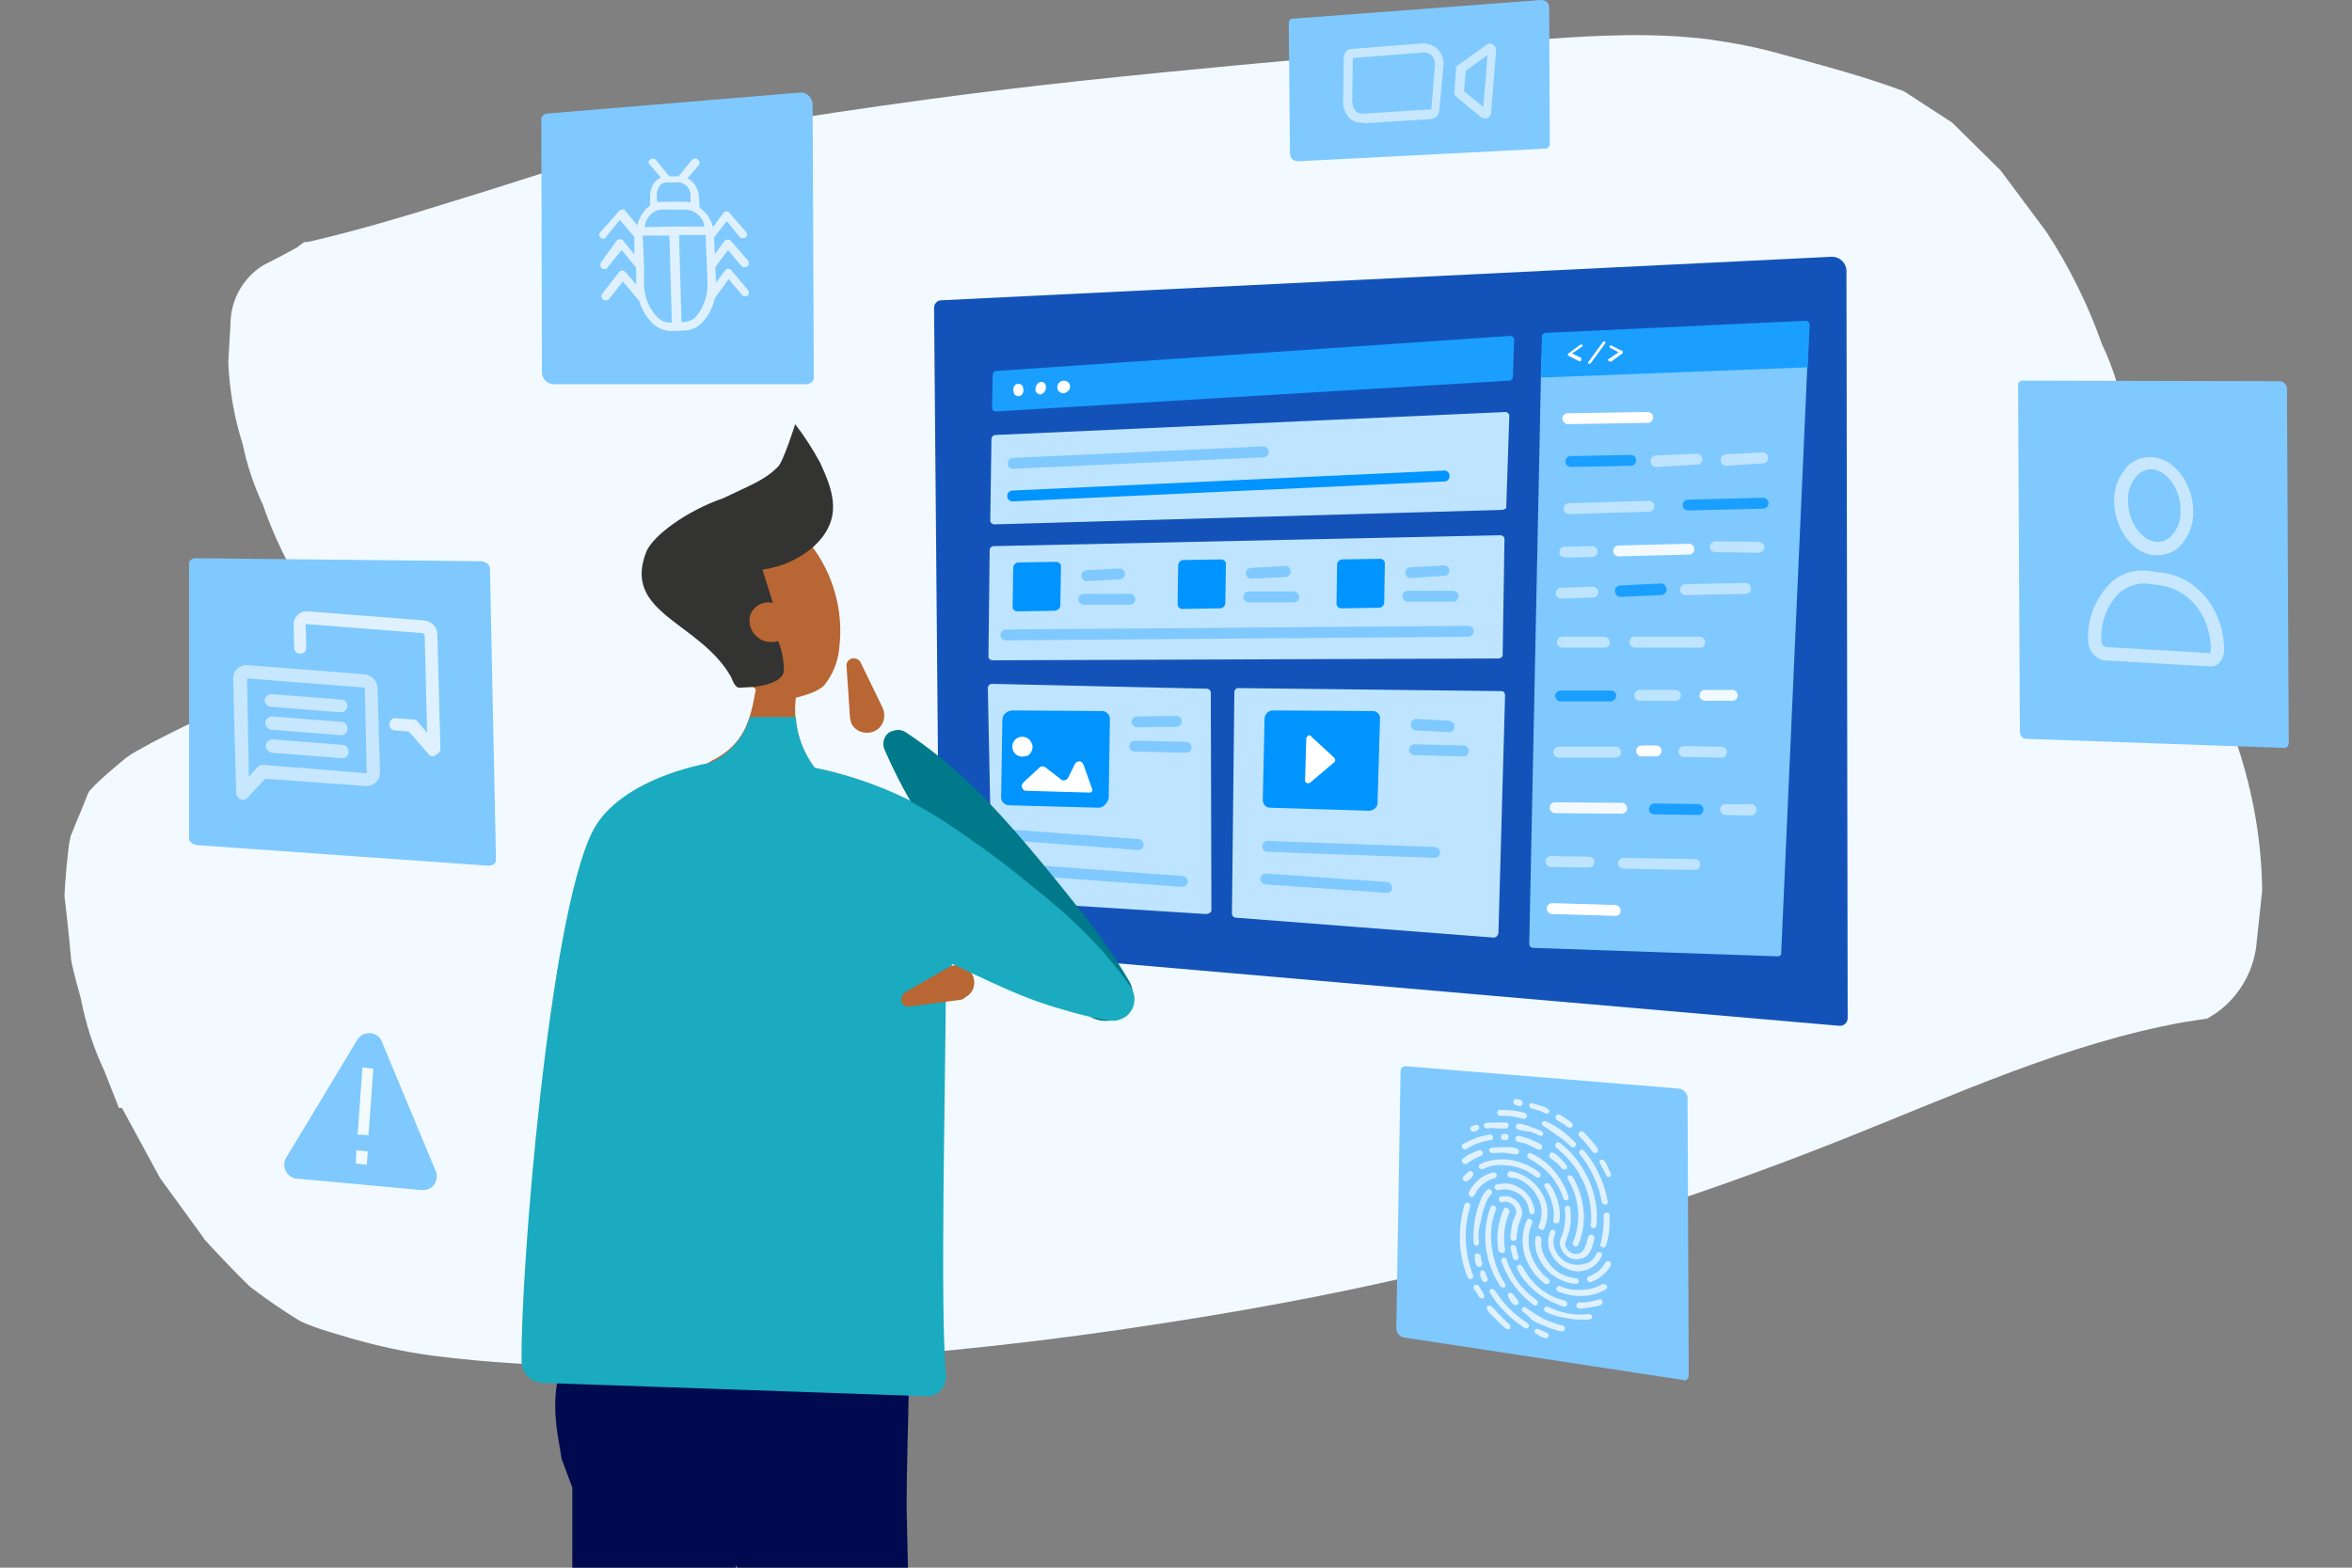 <?xml version="1.0" encoding="UTF-8" standalone="no"?><svg width="255" height="170" viewBox="0 0 255 170" fill="none" xmlns="http://www.w3.org/2000/svg">
<rect x="0" y="0" width="255" height="170" fill="#808080" stroke="none"/>
<path d="M12.896 120.146L11.324 116.15C10.145 113.661 9.293 111.04 8.769 108.289C8.572 107.568 7.983 105.538 7.721 104.162C7.524 101.869 7.262 99.511 7 97.218V96.956C7 96.235 7.393 91.649 7.59 90.994C7.59 90.929 7.655 90.798 7.655 90.667C7.983 89.946 8.245 89.16 8.572 88.439C8.9 87.719 9.227 86.802 9.555 86.015C9.686 85.753 9.882 85.557 10.079 85.36C10.734 84.64 12.437 83.198 13.223 82.543C13.354 82.412 13.486 82.347 13.617 82.216C13.813 82.085 14.075 81.888 14.272 81.757C14.927 81.364 15.713 80.971 16.368 80.578C17.875 79.792 19.447 79.006 20.954 78.285C24.098 76.778 27.243 75.272 30.453 73.83C32.811 72.782 35.235 71.734 37.659 70.751C37.397 70.424 37.135 70.096 36.938 69.769L33.204 64.397C31.239 61.383 29.667 58.108 28.488 54.701C27.505 52.605 26.784 50.443 26.326 48.216C25.409 45.333 24.884 42.385 24.753 39.306C24.819 37.734 24.95 36.096 25.015 34.524C25.212 32.166 26.522 30.004 28.553 28.759C29.732 28.17 30.977 27.515 32.156 26.859C32.418 26.663 32.68 26.466 32.942 26.27L33.532 26.204C38.642 25.025 43.686 23.518 48.73 21.946C53.906 20.374 59.081 18.671 64.256 17.033C66.877 16.312 69.497 15.723 72.183 15.264C75 14.74 77.817 14.216 80.634 13.757C87.382 12.644 94.064 11.661 100.811 10.744C111.948 9.237 123.019 8.123 134.156 7.075C145.293 6.027 156.299 5.11 167.37 4.258C173.331 3.8 179.358 3.538 185.189 4.258C188.006 4.651 190.757 5.175 193.443 5.961C197.767 7.141 202.222 8.32 206.414 9.892L211.655 13.299L216.896 18.474L221.875 25.156C224.364 28.956 226.395 33.083 227.902 37.341C229.146 39.962 229.998 42.778 230.522 45.661C231.374 48.15 231.767 50.771 231.832 53.391C232.225 55.618 232.225 57.911 231.767 60.073C232.029 60.466 232.291 60.794 232.487 61.187C235.239 64.659 237.532 68.459 239.301 72.52L242.642 81.037C244.279 86.015 245.196 91.256 245.262 96.497C245.065 98.594 244.803 100.69 244.607 102.721C244.148 105.996 242.183 108.879 239.301 110.451L236.746 110.844C224.037 113.137 211.983 118.705 199.929 123.487C187.94 128.27 175.69 132.397 163.243 135.803C149.617 139.538 135.794 142.092 121.906 144.123C109.393 145.958 96.749 147.202 84.106 147.792C77.751 148.054 71.462 148.185 65.173 148.119C59.081 148.119 52.988 147.792 46.896 147.006C43.883 146.613 40.934 145.958 37.986 145.106C36.283 144.582 34.449 144.123 32.877 143.403C32.68 143.337 32.484 143.206 32.353 143.141C30.649 142.092 29.012 140.979 27.374 139.734L27.046 139.472C26.064 138.555 23.05 135.41 22.133 134.362L22.067 134.231C20.495 132.069 18.923 129.908 17.351 127.746L13.223 120.146H12.896Z" fill="#F2FAFF"/>
<path d="M247.62 81.102L219.713 80.119C219.32 80.119 218.992 79.792 218.992 79.399L218.796 41.73C218.796 41.468 218.992 41.337 219.189 41.272H219.254L247.162 41.337C247.555 41.337 247.882 41.665 247.948 42.058L248.144 80.644C248.079 80.906 247.948 81.102 247.62 81.102Z" fill="#7FC9FF"/>
<path d="M167.501 16.116L140.707 17.491C140.248 17.491 139.921 17.164 139.855 16.705L139.724 2.489C139.724 2.227 139.921 2.031 140.117 2.031L167.108 0C167.566 0 167.959 0.328 167.959 0.786L168.025 15.723C167.959 15.985 167.763 16.116 167.501 16.116Z" fill="#7FC9FF"/>
<path d="M87.512 41.665H59.867C59.212 41.534 58.753 41.01 58.753 40.355L58.688 13.037C58.622 12.709 58.884 12.382 59.277 12.316L86.923 10.023C87.578 10.089 88.102 10.678 88.102 11.333L88.233 40.944C88.233 41.272 87.971 41.599 87.512 41.665C87.578 41.665 87.578 41.665 87.512 41.665Z" fill="#7FC9FF"/>
<path opacity="0.75" d="M81.092 31.445L79.258 29.283C79.193 29.152 79.062 29.152 78.93 29.152C78.799 29.152 78.668 29.218 78.603 29.349L77.62 30.659L77.555 28.956L78.93 27.121L80.372 28.825C80.503 29.021 80.83 29.021 81.027 28.89C81.223 28.759 81.223 28.432 81.092 28.235L79.258 26.139C79.127 25.942 78.799 25.942 78.603 26.073L78.537 26.139L77.489 27.58L77.424 25.746L78.799 23.977L80.241 25.746C80.437 25.877 80.699 25.877 80.896 25.68C81.027 25.549 81.027 25.353 80.896 25.156L79.061 23.06C78.996 22.929 78.865 22.929 78.734 22.929C78.603 22.929 78.472 22.994 78.406 23.125L77.293 24.632C77.096 23.78 76.572 22.994 75.852 22.536L75.786 21.422C75.786 20.57 75.262 19.719 74.541 19.326L75.721 17.95C75.917 17.753 75.852 17.491 75.721 17.36C75.721 17.36 75.721 17.36 75.655 17.295C75.459 17.098 75.196 17.164 75 17.36L73.559 19.129H72.576L71.069 17.295C70.873 17.164 70.611 17.164 70.414 17.36C70.283 17.491 70.283 17.688 70.414 17.819L71.659 19.26C71.462 19.326 71.331 19.457 71.135 19.588C70.676 20.046 70.48 20.701 70.48 21.357V22.274C70.349 22.405 70.152 22.536 70.021 22.667C69.562 23.191 69.235 23.78 69.104 24.436L67.794 22.863C67.728 22.732 67.597 22.667 67.466 22.732C67.335 22.732 67.204 22.798 67.139 22.863L65.173 25.091C64.977 25.222 64.911 25.484 65.042 25.68C65.173 25.877 65.435 25.942 65.632 25.811C65.697 25.746 65.763 25.68 65.763 25.615L67.204 23.846L68.776 25.68V27.58L67.532 26.073C67.466 25.942 67.335 25.942 67.204 25.942C67.073 25.942 66.942 26.008 66.877 26.073L65.173 28.432C65.042 28.628 65.042 28.89 65.239 29.087C65.435 29.218 65.697 29.218 65.894 29.021C65.894 29.021 65.894 29.021 65.894 28.956L67.401 27.121L68.973 29.021V30.855L67.794 29.48C67.597 29.283 67.335 29.283 67.139 29.48L65.304 31.838C65.173 32.035 65.173 32.297 65.37 32.493C65.566 32.624 65.828 32.624 66.025 32.428L67.532 30.528L69.3 32.624C69.562 33.541 70.087 34.393 70.742 35.048C71.266 35.572 71.921 35.834 72.641 35.9H72.707L74.345 35.834C75.065 35.769 75.786 35.441 76.245 34.852C76.9 34.131 77.293 33.279 77.489 32.362L78.996 30.266L80.437 31.969C80.568 32.166 80.896 32.166 81.092 32.035C81.223 31.838 81.223 31.576 81.092 31.445ZM71.2 21.16C71.2 20.767 71.331 20.374 71.593 20.046C71.79 19.85 71.986 19.784 72.249 19.784H73.69C74.41 19.915 74.869 20.505 74.869 21.225V21.946C74.738 21.946 74.607 21.881 74.476 21.881H71.724C71.593 21.881 71.397 21.881 71.266 21.946L71.2 21.16ZM70.545 23.256C70.873 22.929 71.266 22.732 71.724 22.732H74.476C75.459 22.863 76.245 23.584 76.376 24.567H73.166L69.89 24.632C69.956 24.108 70.152 23.649 70.545 23.256ZM72.641 34.983C72.117 34.983 71.659 34.786 71.266 34.393C70.349 33.476 69.89 32.231 69.825 30.921V29.087C69.89 28.956 69.89 28.89 69.825 28.759L69.694 25.746C69.694 25.68 69.694 25.615 69.694 25.549H72.576L72.838 34.983H72.641ZM75.524 34.262C75.196 34.655 74.738 34.852 74.279 34.917H73.886L73.624 25.484H76.507V25.615L76.638 28.759V28.89L76.703 30.724C76.769 31.969 76.31 33.279 75.524 34.262Z" fill="white"/>
<path d="M182.372 149.626L152.237 145.04C151.778 144.975 151.451 144.582 151.385 144.123L151.844 116.15C151.844 115.823 152.106 115.626 152.368 115.626H152.499L182.044 118.05C182.503 118.115 182.896 118.509 182.961 118.967L183.092 149.168C183.092 149.495 182.83 149.692 182.568 149.692C182.503 149.626 182.437 149.626 182.372 149.626Z" fill="#7FC9FF"/>
<path opacity="0.75" d="M162.915 130.366C162.719 130.432 162.588 130.3 162.522 130.169C162.457 130.038 162.522 129.842 162.653 129.776C162.85 129.711 163.112 129.711 163.308 129.711C163.505 129.711 163.767 129.776 163.963 129.907C164.356 130.104 164.684 130.432 164.88 130.89C165.077 131.283 165.077 131.742 164.88 132.135C164.749 132.462 164.618 132.855 164.553 133.183C164.487 133.576 164.422 133.904 164.422 134.297C164.422 134.428 164.291 134.559 164.094 134.559C163.898 134.559 163.767 134.362 163.767 134.231C163.767 133.838 163.832 133.379 163.898 132.986C163.963 132.593 164.094 132.2 164.291 131.807C164.422 131.545 164.422 131.283 164.291 131.021C164.16 130.759 163.963 130.563 163.701 130.432C163.57 130.366 163.439 130.366 163.308 130.3C163.177 130.3 163.046 130.301 162.915 130.366ZM163.767 135.345C163.767 135.214 163.832 135.017 164.029 135.017C164.225 135.017 164.356 135.148 164.422 135.345C164.422 135.476 164.422 135.672 164.487 135.803C164.553 135.934 164.553 136.131 164.618 136.262C164.684 136.393 164.553 136.59 164.422 136.655C164.225 136.655 164.094 136.59 164.029 136.393C163.963 136.262 163.963 136.065 163.898 135.869C163.832 135.672 163.832 135.541 163.767 135.345ZM172.218 134.1C172.283 133.969 172.414 133.838 172.611 133.904C172.807 133.969 172.873 134.1 172.873 134.297C172.807 134.559 172.742 134.755 172.676 135.017C172.611 135.279 172.545 135.476 172.414 135.672C172.218 136.065 171.89 136.393 171.497 136.458C171.038 136.59 170.58 136.59 170.187 136.393C169.794 136.196 169.466 135.869 169.27 135.41C169.073 135.017 169.073 134.559 169.27 134.166C169.466 133.707 169.597 133.183 169.663 132.659C169.728 132.135 169.728 131.611 169.663 131.087C169.663 130.89 169.794 130.759 169.925 130.759C170.121 130.759 170.252 130.89 170.252 131.087C170.318 131.676 170.318 132.266 170.252 132.855C170.187 133.445 169.99 133.969 169.794 134.493C169.663 134.755 169.663 135.017 169.794 135.279C169.925 135.541 170.121 135.738 170.383 135.869C170.645 136 170.907 136 171.169 135.934C171.432 135.869 171.628 135.672 171.759 135.41C171.825 135.214 171.956 135.017 172.021 134.755C172.087 134.493 172.087 134.297 172.218 134.1ZM170.056 129.776C170.121 129.907 169.99 130.104 169.859 130.169C169.663 130.169 169.532 130.104 169.466 129.907C169.204 128.99 168.68 128.139 168.091 127.418C167.435 126.697 166.649 126.108 165.798 125.649C165.667 125.584 165.536 125.387 165.601 125.191C165.667 125.06 165.863 124.994 165.994 125.06C166.977 125.518 167.828 126.173 168.484 126.959C169.204 127.811 169.728 128.728 170.056 129.776ZM164.422 124.536C164.618 124.601 164.749 124.732 164.684 124.929C164.684 125.06 164.487 125.191 164.356 125.191C163.963 125.125 163.57 125.06 163.112 124.994C162.719 124.994 162.26 124.994 161.867 125.06C161.67 125.06 161.539 124.929 161.474 124.798C161.408 124.667 161.539 124.47 161.67 124.47H161.736C162.195 124.405 162.653 124.405 163.112 124.405C163.505 124.339 163.963 124.405 164.422 124.536ZM160.295 124.732C160.491 124.667 160.622 124.732 160.753 124.929C160.819 125.06 160.753 125.256 160.622 125.322C160.033 125.518 159.509 125.846 159.05 126.173C158.919 126.304 158.722 126.239 158.591 126.108C158.46 125.977 158.46 125.78 158.591 125.649C158.854 125.453 159.116 125.256 159.378 125.125C159.705 124.994 160.033 124.863 160.295 124.732ZM173.724 139.275C173.855 139.21 174.052 139.21 174.183 139.406C174.314 139.537 174.248 139.734 174.117 139.8C173.331 140.258 172.48 140.52 171.628 140.52C170.711 140.586 169.794 140.389 168.942 140.062C168.811 139.996 168.68 139.8 168.746 139.669C168.811 139.537 169.008 139.406 169.139 139.472C169.859 139.8 170.711 139.931 171.497 139.865C172.283 139.865 173.004 139.669 173.724 139.275ZM158.788 130.628C158.854 130.497 158.985 130.366 159.181 130.432C159.378 130.497 159.443 130.694 159.378 130.825C159.05 132.004 158.854 133.314 158.919 134.559C158.985 135.869 159.247 137.114 159.705 138.293C159.771 138.424 159.705 138.62 159.574 138.686C159.574 138.686 159.574 138.686 159.509 138.686C159.312 138.751 159.181 138.62 159.116 138.489C158.591 137.245 158.329 135.869 158.264 134.493C158.264 133.248 158.395 131.873 158.788 130.628ZM159.771 139.734C159.705 139.603 159.771 139.406 159.902 139.341C160.098 139.275 160.229 139.341 160.36 139.472C160.426 139.669 160.557 139.8 160.622 139.931L160.884 140.389C160.95 140.52 160.95 140.717 160.819 140.782C160.688 140.848 160.491 140.782 160.36 140.651C160.295 140.52 160.164 140.324 160.098 140.193C160.033 140.062 159.836 139.865 159.771 139.734ZM161.277 142.092C161.146 141.961 161.146 141.765 161.277 141.634C161.408 141.568 161.605 141.568 161.736 141.699L161.998 141.961L162.26 142.223C162.457 142.485 162.719 142.682 162.915 142.944C163.177 143.141 163.374 143.403 163.636 143.599C163.767 143.73 163.767 143.927 163.701 144.058C163.57 144.189 163.374 144.189 163.243 144.058C162.981 143.861 162.719 143.599 162.522 143.403C162.326 143.206 162.064 142.944 161.801 142.682L161.539 142.42L161.277 142.092ZM164.356 119.819C164.16 119.819 164.029 119.622 164.094 119.426C164.094 119.295 164.225 119.164 164.422 119.164L164.618 119.229L164.815 119.295C165.012 119.36 165.143 119.491 165.077 119.688C165.077 119.819 164.88 119.95 164.749 119.95L164.553 119.884L164.356 119.819ZM166.06 120.212C165.863 120.146 165.798 120.015 165.798 119.819C165.863 119.688 165.994 119.557 166.125 119.622C166.387 119.688 166.649 119.819 166.977 119.884C167.304 119.95 167.566 120.081 167.763 120.212C167.894 120.277 168.025 120.474 167.959 120.605C167.894 120.736 167.697 120.801 167.566 120.736C167.304 120.605 167.042 120.474 166.78 120.408C166.518 120.343 166.322 120.277 166.06 120.212ZM168.811 121.457C168.68 121.391 168.615 121.195 168.68 120.998C168.746 120.867 168.942 120.801 169.073 120.867C169.335 120.998 169.532 121.129 169.728 121.26C169.925 121.391 170.187 121.588 170.383 121.719C170.514 121.85 170.58 122.046 170.449 122.177C170.318 122.308 170.121 122.308 169.99 122.243C169.794 122.112 169.597 121.915 169.335 121.784C169.073 121.653 169.008 121.588 168.811 121.457ZM171.235 123.225C171.104 123.094 171.104 122.898 171.235 122.767C171.366 122.636 171.563 122.636 171.694 122.767C171.956 123.029 172.218 123.291 172.48 123.618C172.742 123.946 173.004 124.208 173.2 124.536C173.331 124.667 173.266 124.863 173.135 124.994C173.004 125.06 172.807 125.06 172.676 124.929C172.48 124.667 172.218 124.339 172.021 124.077C171.825 123.815 171.497 123.487 171.235 123.225ZM173.462 126.173C173.397 126.042 173.397 125.846 173.528 125.78C173.659 125.715 173.855 125.78 173.986 125.911C174.117 126.108 174.249 126.37 174.314 126.566C174.38 126.763 174.511 127.025 174.642 127.222C174.707 127.353 174.642 127.549 174.511 127.615C174.314 127.68 174.183 127.549 174.117 127.418C174.052 127.222 173.921 126.959 173.79 126.763C173.659 126.566 173.593 126.304 173.462 126.173ZM160.36 134.755C160.36 134.886 160.229 135.083 160.098 135.083C159.902 135.083 159.771 134.952 159.771 134.755C159.705 133.904 159.771 133.117 159.902 132.266C160.033 131.48 160.295 130.694 160.622 129.907C160.688 129.776 160.753 129.58 160.884 129.449C160.95 129.318 161.081 129.187 161.212 129.056C161.343 128.925 161.539 128.925 161.67 129.056C161.801 129.187 161.801 129.383 161.67 129.514C161.605 129.58 161.474 129.711 161.408 129.842C161.343 129.973 161.277 130.038 161.212 130.169C160.884 130.89 160.688 131.611 160.557 132.397C160.295 133.183 160.229 133.969 160.36 134.755ZM159.902 136.262C159.836 136.131 159.967 135.934 160.098 135.934H160.164C160.36 135.934 160.491 136.065 160.557 136.196V136.327V136.458C160.557 136.524 160.622 136.655 160.622 136.721C160.622 136.786 160.688 136.852 160.688 136.983C160.753 137.114 160.622 137.31 160.491 137.376C160.491 137.376 160.491 137.376 160.426 137.376C160.229 137.376 160.098 137.31 160.033 137.114C160.033 137.048 159.967 136.983 159.967 136.852L159.902 136.59V136.262ZM160.491 138.162C160.426 138.031 160.491 137.834 160.622 137.769C160.819 137.703 160.95 137.834 161.015 137.965C161.081 138.096 161.081 138.227 161.146 138.293C161.212 138.358 161.212 138.555 161.277 138.62C161.343 138.751 161.277 138.948 161.146 139.013C160.95 139.079 160.753 139.013 160.688 138.817L160.491 138.424V138.162ZM161.539 140.193C161.474 140.062 161.474 139.865 161.605 139.8C161.736 139.734 161.933 139.8 162.064 139.931C162.522 140.651 163.046 141.306 163.636 141.896C164.225 142.485 164.88 143.01 165.601 143.468C165.732 143.534 165.798 143.73 165.732 143.927C165.667 144.058 165.47 144.123 165.274 143.992C163.767 143.01 162.457 141.699 161.539 140.193ZM166.584 144.647C166.387 144.582 166.322 144.385 166.387 144.254C166.453 144.123 166.649 144.058 166.78 144.123L167.239 144.32L167.697 144.516C167.894 144.582 167.959 144.778 167.894 144.909C167.828 145.04 167.632 145.171 167.501 145.106L166.977 144.909L166.584 144.647ZM162.653 120.998C162.457 120.998 162.326 120.867 162.326 120.67C162.326 120.539 162.457 120.343 162.588 120.343H162.653C163.112 120.343 163.505 120.408 163.963 120.408C164.422 120.474 164.815 120.539 165.274 120.67C165.47 120.736 165.536 120.867 165.536 121.064C165.536 121.195 165.339 121.326 165.208 121.326C164.815 121.26 164.422 121.129 163.963 121.064C163.505 120.998 163.112 120.998 162.653 120.998ZM167.37 122.112C167.239 122.046 167.108 121.85 167.173 121.719C167.239 121.588 167.435 121.522 167.566 121.588C168.156 121.85 168.746 122.177 169.27 122.57C169.794 122.963 170.318 123.422 170.776 123.88C170.907 124.011 170.907 124.208 170.776 124.339C170.645 124.47 170.449 124.47 170.318 124.339C169.859 123.88 169.401 123.487 168.877 123.16C168.353 122.767 167.828 122.439 167.37 122.112ZM171.301 125.191C171.169 125.06 171.169 124.863 171.301 124.732C171.432 124.601 171.628 124.667 171.759 124.798C172.414 125.584 173.004 126.501 173.397 127.418C173.855 128.335 174.117 129.318 174.314 130.3C174.314 130.432 174.249 130.628 174.052 130.628C173.855 130.628 173.724 130.497 173.659 130.366C173.528 129.449 173.2 128.466 172.807 127.615C172.414 126.763 171.89 125.911 171.301 125.191ZM173.855 131.807C173.855 131.676 173.986 131.545 174.117 131.48H174.183C174.38 131.48 174.511 131.611 174.511 131.807V132.135C174.511 132.659 174.511 133.117 174.445 133.642C174.38 134.1 174.248 134.624 174.117 135.083C174.052 135.214 173.921 135.345 173.724 135.279C173.528 135.214 173.462 135.017 173.528 134.886C173.659 134.428 173.724 133.969 173.79 133.511C173.855 133.052 173.921 132.593 173.855 132.135C173.855 132.069 173.855 132.004 173.855 132.004V131.807ZM173.069 135.934C173.135 135.803 173.331 135.738 173.528 135.803C173.659 135.869 173.724 136.065 173.659 136.196C173.331 136.917 172.742 137.441 172.021 137.703C171.235 137.965 170.449 137.9 169.728 137.507C169.008 137.179 168.418 136.524 168.091 135.803C167.763 135.083 167.763 134.231 168.091 133.511C168.156 133.38 168.353 133.314 168.484 133.38C168.615 133.445 168.68 133.642 168.615 133.773C168.353 134.362 168.353 135.017 168.615 135.541C168.877 136.131 169.335 136.655 169.925 136.917C170.514 137.179 171.17 137.245 171.759 137.048C172.349 136.983 172.807 136.59 173.069 135.934ZM161.605 130.89C161.67 130.759 161.867 130.628 161.998 130.759C162.129 130.825 162.26 131.021 162.195 131.152C161.67 132.462 161.539 133.838 161.736 135.214C161.933 136.655 162.391 138.031 163.177 139.21C163.243 139.341 163.243 139.537 163.112 139.603C162.981 139.669 162.784 139.603 162.653 139.472C161.801 138.162 161.277 136.721 161.081 135.148C160.95 133.773 161.081 132.266 161.605 130.89ZM163.57 140.717C163.439 140.586 163.439 140.389 163.57 140.258C163.701 140.127 163.898 140.193 164.029 140.324C164.094 140.455 164.225 140.52 164.291 140.651L164.553 140.979C164.684 141.11 164.684 141.306 164.553 141.437C164.422 141.568 164.225 141.568 164.094 141.437C163.963 141.372 163.898 141.241 163.767 141.11L163.57 140.717ZM165.143 142.289C165.012 142.223 164.946 142.027 165.011 141.896C165.077 141.765 165.274 141.699 165.405 141.765C165.405 141.765 165.47 141.765 165.47 141.83C165.732 142.027 166.06 142.223 166.322 142.42C166.649 142.616 166.911 142.748 167.239 142.944C167.566 143.141 167.959 143.272 168.287 143.403C168.615 143.534 169.008 143.665 169.401 143.73C169.597 143.796 169.728 143.927 169.663 144.123C169.663 144.32 169.466 144.385 169.335 144.385C168.942 144.32 168.549 144.189 168.156 144.058C167.763 143.927 167.37 143.73 166.977 143.599C166.649 143.468 166.322 143.272 165.994 143.075C165.798 142.748 165.47 142.485 165.143 142.289ZM159.836 122.701C159.64 122.767 159.509 122.636 159.443 122.505C159.378 122.374 159.443 122.177 159.574 122.112H159.64L159.771 122.046L159.967 121.981C160.164 121.915 160.295 122.046 160.36 122.177C160.426 122.308 160.36 122.505 160.164 122.57L160.033 122.636L159.836 122.701ZM161.277 122.374C161.081 122.374 160.95 122.308 160.884 122.112C160.819 121.981 160.95 121.784 161.081 121.784H161.146C161.474 121.719 161.867 121.719 162.195 121.719H163.243C163.439 121.719 163.57 121.85 163.57 122.046C163.57 122.177 163.439 122.374 163.308 122.374C162.981 122.374 162.653 122.374 162.326 122.374C161.933 122.308 161.605 122.308 161.277 122.374ZM164.618 122.505C164.422 122.439 164.291 122.308 164.356 122.112C164.356 121.981 164.487 121.85 164.684 121.85H164.749C165.143 121.915 165.536 122.046 165.929 122.177C166.322 122.308 166.715 122.505 167.108 122.636C167.239 122.701 167.37 122.898 167.304 123.029C167.239 123.16 167.042 123.225 166.911 123.16C166.584 122.963 166.191 122.832 165.863 122.701C165.339 122.701 165.012 122.57 164.618 122.505ZM168.746 124.47C168.615 124.339 168.549 124.208 168.68 124.011C168.811 123.815 168.942 123.815 169.139 123.946C170.514 124.994 171.563 126.435 172.283 128.008C172.938 129.514 173.266 131.218 173.069 132.921C173.069 133.052 172.873 133.183 172.742 133.183C172.545 133.183 172.414 132.986 172.48 132.79C172.611 131.218 172.349 129.645 171.694 128.204C171.038 126.763 169.99 125.453 168.746 124.47ZM163.046 131.087C163.112 130.956 163.308 130.89 163.439 131.021C163.57 131.087 163.701 131.283 163.636 131.48C163.374 132.135 163.177 132.79 163.112 133.445C163.046 134.166 163.046 134.821 163.177 135.541C163.177 135.672 163.112 135.869 162.915 135.869C162.915 135.869 162.915 135.869 162.85 135.869C162.653 135.869 162.522 135.738 162.457 135.607C162.326 134.886 162.326 134.1 162.391 133.38C162.522 132.528 162.719 131.807 163.046 131.087ZM162.784 136.786C162.719 136.655 162.784 136.458 162.981 136.393C163.177 136.327 163.308 136.458 163.374 136.655C163.636 137.507 164.094 138.358 164.618 139.079C165.143 139.8 165.863 140.455 166.584 140.979C166.715 141.044 166.78 141.241 166.715 141.437C166.584 141.568 166.387 141.634 166.256 141.503C165.47 140.913 164.749 140.193 164.16 139.406C163.57 138.62 163.112 137.703 162.784 136.786ZM167.632 142.289C167.435 142.223 167.37 142.027 167.435 141.83C167.501 141.699 167.697 141.634 167.828 141.699C168.484 142.027 169.204 142.289 169.99 142.42C170.711 142.551 171.432 142.616 172.218 142.485C172.414 142.485 172.545 142.616 172.611 142.748C172.611 142.879 172.545 143.075 172.349 143.075C171.563 143.141 170.776 143.141 169.99 142.944C169.139 142.879 168.353 142.616 167.632 142.289ZM158.985 124.601C158.854 124.667 158.657 124.601 158.526 124.47C158.46 124.339 158.46 124.143 158.591 124.077C159.05 123.815 159.509 123.618 159.967 123.422C160.426 123.225 160.95 123.16 161.474 123.029C161.67 123.029 161.801 123.094 161.867 123.291C161.933 123.422 161.801 123.618 161.67 123.618C161.212 123.684 160.753 123.815 160.295 123.946C159.771 124.143 159.378 124.339 158.985 124.601ZM163.046 123.618C162.85 123.618 162.719 123.487 162.719 123.291C162.719 123.16 162.85 122.963 162.981 122.963H163.112H163.243C163.439 122.963 163.57 123.094 163.57 123.291C163.57 123.422 163.439 123.618 163.308 123.618C163.308 123.618 163.308 123.618 163.243 123.618H163.112H163.046ZM164.553 123.815C164.356 123.749 164.291 123.618 164.291 123.422C164.291 123.291 164.487 123.16 164.618 123.16C164.946 123.225 165.274 123.356 165.601 123.422C165.929 123.553 166.256 123.684 166.518 123.815L166.78 123.946L167.042 124.077C167.173 124.143 167.239 124.339 167.173 124.536C167.108 124.667 166.911 124.732 166.78 124.667L166.518 124.536L166.256 124.405C165.994 124.274 165.667 124.143 165.405 124.011C165.143 123.946 164.815 123.88 164.553 123.815ZM168.091 125.584C167.959 125.453 167.894 125.322 168.025 125.125C168.156 124.929 168.287 124.929 168.484 125.06H168.549C168.811 125.256 169.008 125.453 169.204 125.649C169.401 125.846 169.597 126.042 169.794 126.304C169.925 126.435 169.925 126.632 169.794 126.763C169.663 126.894 169.466 126.828 169.335 126.697C169.139 126.501 169.008 126.304 168.811 126.108C168.549 125.977 168.353 125.78 168.091 125.584ZM169.99 127.877C169.925 127.746 169.925 127.549 170.056 127.484C170.187 127.418 170.383 127.484 170.514 127.615C171.169 128.728 171.563 130.038 171.694 131.349C171.825 132.593 171.563 133.904 171.104 135.017C171.038 135.148 170.842 135.214 170.711 135.148C170.58 135.083 170.449 134.886 170.514 134.755C170.973 133.707 171.17 132.528 171.104 131.349C170.973 130.104 170.645 128.925 169.99 127.877ZM164.487 137.572C164.422 137.441 164.487 137.245 164.618 137.179C164.815 137.114 164.946 137.179 165.077 137.376C165.798 138.751 166.911 139.931 168.353 140.586C168.549 140.717 168.811 140.782 169.008 140.848C169.204 140.913 169.466 140.979 169.663 141.044C169.859 141.11 169.925 141.241 169.925 141.437C169.925 141.568 169.728 141.699 169.597 141.699C169.335 141.634 169.073 141.568 168.877 141.437C167.828 141.044 166.846 140.455 166.06 139.669C165.339 139.013 164.88 138.358 164.487 137.572ZM171.235 141.896C171.038 141.896 170.907 141.765 170.907 141.568C170.907 141.437 171.038 141.241 171.169 141.241C171.563 141.241 171.89 141.241 172.283 141.175C172.676 141.11 173.004 141.044 173.331 140.913C173.528 140.848 173.659 140.913 173.724 141.11C173.79 141.241 173.724 141.437 173.593 141.503C173.2 141.634 172.807 141.699 172.414 141.765C172.021 141.83 171.628 141.896 171.235 141.896ZM165.536 132.331C165.601 132.2 165.798 132.135 165.929 132.2C166.06 132.266 166.191 132.462 166.125 132.593C165.667 133.642 165.601 134.821 165.929 135.869C166.256 136.983 166.977 138.031 167.894 138.686C168.025 138.817 168.09 139.013 167.959 139.144C167.828 139.275 167.632 139.275 167.501 139.21C166.453 138.424 165.667 137.31 165.274 136C164.946 134.821 165.012 133.511 165.536 132.331ZM159.181 128.008C159.05 128.139 158.854 128.139 158.722 128.073C158.591 127.942 158.526 127.746 158.657 127.615C158.722 127.549 158.788 127.418 158.919 127.353C159.05 127.287 159.05 127.156 159.181 127.09C159.312 126.959 159.509 126.959 159.64 127.09C159.771 127.222 159.771 127.418 159.64 127.549L159.443 127.811L159.181 128.008ZM160.819 126.763C160.622 126.828 160.491 126.763 160.36 126.632C160.295 126.501 160.295 126.304 160.491 126.239C161.277 125.846 162.129 125.715 162.981 125.715C163.832 125.715 164.749 125.977 165.536 126.304C165.798 126.435 165.994 126.566 166.256 126.697C166.453 126.828 166.715 127.025 166.911 127.156C167.042 127.287 167.042 127.484 166.977 127.615C166.846 127.746 166.649 127.746 166.518 127.615C166.322 127.484 166.125 127.353 165.929 127.222C165.732 127.09 165.536 126.959 165.339 126.894C164.618 126.566 163.898 126.37 163.112 126.37C162.26 126.239 161.474 126.435 160.819 126.763ZM167.501 128.728C167.37 128.597 167.435 128.401 167.566 128.335C167.697 128.27 167.894 128.27 168.025 128.466C168.091 128.532 168.156 128.663 168.222 128.728C168.287 128.794 168.353 128.925 168.418 129.056C168.68 129.58 168.877 130.104 169.008 130.694C169.139 131.283 169.139 131.807 169.073 132.397C169.073 132.528 168.942 132.659 168.746 132.659C168.746 132.659 168.746 132.659 168.68 132.659C168.484 132.659 168.353 132.462 168.418 132.266C168.484 131.742 168.484 131.283 168.353 130.759C168.222 130.235 168.09 129.776 167.828 129.318L167.697 129.056C167.566 128.925 167.566 128.859 167.501 128.728ZM166.453 134.297C166.453 134.1 166.584 134.035 166.78 134.035C166.977 134.035 167.108 134.231 167.108 134.428C167.042 135.214 167.239 136 167.697 136.655C168.353 137.769 169.532 138.489 170.842 138.62C171.038 138.62 171.169 138.751 171.169 138.948C171.169 139.079 171.038 139.21 170.907 139.21C170.907 139.21 170.907 139.21 170.842 139.21C170.58 139.21 170.252 139.144 169.99 139.079C169.728 139.013 169.401 138.882 169.139 138.751C168.287 138.358 167.566 137.703 167.108 136.917C166.584 136.131 166.387 135.214 166.453 134.297ZM172.48 139.013C172.283 139.079 172.152 138.948 172.087 138.817C172.021 138.686 172.087 138.489 172.218 138.424C173.004 138.162 173.659 137.638 174.052 136.917C174.117 136.786 174.314 136.721 174.511 136.786C174.642 136.852 174.707 137.048 174.642 137.245C174.38 137.638 174.117 138.031 173.724 138.293C173.397 138.62 172.938 138.882 172.48 139.013ZM159.836 129.645C159.771 129.776 159.574 129.842 159.443 129.776C159.312 129.711 159.181 129.514 159.247 129.318C159.509 128.794 159.836 128.335 160.295 127.942C160.753 127.549 161.277 127.287 161.867 127.156C162.064 127.09 162.195 127.221 162.26 127.353C162.326 127.484 162.26 127.68 162.064 127.746C161.081 128.008 160.229 128.728 159.836 129.645ZM163.701 127.68C163.505 127.615 163.374 127.484 163.439 127.287C163.439 127.156 163.57 127.025 163.767 127.025H163.832C164.029 127.09 164.225 127.09 164.422 127.156C164.618 127.222 164.815 127.287 165.011 127.418H165.077C166.125 127.942 166.977 128.859 167.435 129.907C167.894 130.956 167.894 132.135 167.435 133.183V133.248L167.37 133.314C167.239 133.445 167.042 133.379 166.911 133.248C166.78 133.183 166.78 132.986 166.846 132.855C167.239 131.938 167.239 130.956 166.846 130.104C166.453 129.187 165.732 128.401 164.815 127.942C164.684 127.877 164.487 127.811 164.356 127.746C164.16 127.746 163.963 127.746 163.701 127.68ZM162.457 129.056C162.26 129.121 162.129 128.99 162.064 128.859C161.998 128.728 162.064 128.532 162.195 128.466H162.26C162.653 128.335 162.981 128.335 163.374 128.335C163.767 128.401 164.16 128.466 164.487 128.663C165.012 128.925 165.47 129.252 165.798 129.776C166.125 130.235 166.322 130.759 166.387 131.349C166.387 131.48 166.256 131.676 166.125 131.676C165.929 131.676 165.798 131.545 165.798 131.349C165.732 130.89 165.601 130.497 165.339 130.104C165.077 129.711 164.749 129.449 164.291 129.252C164.029 129.121 163.701 129.056 163.439 128.99C163.046 128.925 162.784 128.99 162.457 129.056Z" fill="white"/>
<path d="M52.923 93.877L21.412 91.649C20.888 91.584 20.495 91.256 20.495 90.929V61.056C20.495 60.794 20.823 60.532 21.216 60.532L52.071 60.859C52.595 60.859 53.054 61.187 53.119 61.58L53.775 93.353C53.709 93.68 53.381 93.877 52.923 93.877Z" fill="#7FC9FF"/>
<g opacity="0.75">
<path opacity="0.75" d="M37.069 78.285L29.535 77.695C29.339 77.695 29.142 77.761 29.011 77.892C28.684 78.154 28.684 78.613 28.946 78.875C29.077 79.006 29.273 79.137 29.47 79.137L37.004 79.726C37.397 79.726 37.724 79.399 37.659 79.006C37.659 78.613 37.397 78.285 37.069 78.285Z" fill="white"/>
<path opacity="0.75" d="M37.135 80.775L29.601 80.185C29.208 80.185 28.881 80.447 28.815 80.84C28.815 81.233 29.077 81.561 29.47 81.626L37.004 82.216H37.069C37.462 82.216 37.79 81.954 37.79 81.561C37.79 81.102 37.528 80.775 37.135 80.775Z" fill="white"/>
<path opacity="0.75" d="M29.339 76.647L36.873 77.237H36.938C37.331 77.237 37.659 76.975 37.659 76.582C37.659 76.189 37.397 75.861 37.004 75.861L29.47 75.272C29.077 75.272 28.749 75.534 28.684 75.927C28.684 76.254 28.946 76.582 29.339 76.647Z" fill="white"/>
<path opacity="0.75" d="M40.934 74.682C40.934 73.831 40.279 73.175 39.428 73.11L26.85 72.127C26.456 72.062 25.998 72.258 25.736 72.52C25.408 72.782 25.277 73.175 25.277 73.634L25.605 86.015C25.605 86.278 25.801 86.54 26.064 86.671C26.129 86.671 26.195 86.736 26.326 86.736C26.522 86.736 26.719 86.671 26.85 86.474L28.749 84.443L39.624 85.229C40.017 85.295 40.476 85.098 40.738 84.836C41.065 84.574 41.196 84.181 41.196 83.723L40.934 74.682ZM26.784 73.568L39.362 74.551C39.493 74.551 39.559 74.617 39.559 74.748L39.755 83.854L28.487 82.936C28.291 82.936 28.094 83.002 27.898 83.198L26.981 84.247L26.784 73.568V73.241V73.568Z" fill="white"/>
</g>
<path opacity="0.75" d="M46.961 82.019C46.765 82.019 46.568 81.954 46.437 81.757L44.341 79.333L42.834 79.202C42.441 79.202 42.179 78.875 42.245 78.482C42.245 78.089 42.572 77.827 42.965 77.892L44.8 78.023C44.996 78.023 45.127 78.089 45.258 78.22L46.306 79.464L46.044 68.917C46.044 68.786 45.913 68.655 45.782 68.655L33.204 67.672H33.139V67.738L33.204 70.227C33.204 70.621 32.942 70.882 32.549 70.882C32.156 70.882 31.894 70.621 31.894 70.227L31.828 67.738C31.828 66.952 32.418 66.297 33.204 66.297H33.401L45.979 67.279C46.765 67.345 47.42 68 47.42 68.786L47.747 81.168C47.747 81.43 47.616 81.692 47.289 81.823C47.092 81.954 47.027 82.019 46.961 82.019Z" fill="white"/>
<g opacity="0.75">
<path opacity="0.75" d="M239.563 72.258H239.366L228.098 71.603C227.116 71.406 226.395 70.489 226.395 69.507C226.264 67.148 227.181 64.856 228.819 63.218C229.932 62.169 231.439 61.711 233.012 61.907L234.387 62.104C238.252 62.563 241.069 66.1 241.135 70.424C241.135 71.013 240.938 71.537 240.545 71.931C240.283 72.193 239.89 72.324 239.563 72.258ZM232.356 63.283C231.439 63.283 230.522 63.676 229.801 64.266C228.426 65.642 227.705 67.541 227.836 69.441C227.836 69.769 227.967 70.031 228.229 70.162L239.497 70.817H239.563C239.694 70.686 239.694 70.555 239.694 70.424C239.628 66.297 236.942 63.807 234.191 63.48L232.815 63.283C232.684 63.283 232.487 63.283 232.356 63.283Z" fill="white"/>
<path opacity="0.75" d="M233.929 60.204C233.798 60.204 233.667 60.204 233.47 60.204C231.177 59.942 229.277 57.322 229.212 54.439C229.146 52.932 229.736 51.491 230.784 50.443C231.505 49.788 232.553 49.46 233.536 49.592C235.829 49.853 237.728 52.474 237.794 55.356C237.859 56.863 237.27 58.304 236.222 59.352C235.632 59.877 234.78 60.204 233.929 60.204ZM233.667 58.763C234.256 58.828 234.846 58.632 235.304 58.239C236.091 57.453 236.484 56.405 236.418 55.291C236.418 53.129 235.042 51.164 233.47 50.902C232.881 50.836 232.291 51.033 231.832 51.426C231.046 52.212 230.653 53.26 230.719 54.308C230.719 56.536 232.094 58.501 233.667 58.763Z" fill="white"/>
</g>
<g opacity="0.75">
<path opacity="0.75" d="M161.016 12.84C160.819 12.84 160.623 12.775 160.492 12.644L157.871 10.482C157.74 10.351 157.675 10.22 157.675 10.089L157.871 7.403C157.871 7.272 157.937 7.141 158.068 7.075L161.016 4.979C161.212 4.717 161.605 4.651 161.867 4.848C162.129 4.979 162.26 5.306 162.195 5.634L161.671 12.12C161.671 12.447 161.54 12.709 161.212 12.84C161.212 12.775 161.147 12.84 161.016 12.84ZM158.723 9.892L160.819 11.595L161.278 5.961L158.919 7.665L158.723 9.892Z" fill="white"/>
<path opacity="0.75" d="M147.586 13.299C147.127 13.299 146.734 13.168 146.407 12.906C145.883 12.382 145.555 11.726 145.621 10.94L145.686 6.158C145.752 5.699 146.079 5.306 146.538 5.306L154.137 4.717C154.792 4.651 155.447 4.913 155.906 5.372C156.364 5.83 156.561 6.486 156.495 7.141L156.037 12.054C155.971 12.512 155.644 12.84 155.185 12.906L147.913 13.364C147.848 13.299 147.717 13.299 147.586 13.299ZM146.669 6.289L146.603 10.94C146.603 11.399 146.734 11.792 147.062 12.119C147.324 12.316 147.586 12.382 147.913 12.316L155.185 11.857L155.578 7.01C155.644 6.355 155.185 5.765 154.53 5.699C154.465 5.699 154.334 5.699 154.268 5.699L146.669 6.289Z" fill="white"/>
</g>
<path d="M38.707 112.809L31.042 125.518C30.584 126.239 30.846 127.156 31.566 127.615C31.763 127.746 31.959 127.811 32.221 127.811L45.717 129.056C46.568 129.121 47.289 128.532 47.355 127.68C47.355 127.418 47.355 127.222 47.224 126.96L41.393 112.94C41.066 112.154 40.214 111.827 39.428 112.154C39.1 112.285 38.904 112.482 38.707 112.809Z" fill="#7FC9FF"/>
<path d="M39.952 123.094L38.773 123.029L39.297 115.757L40.476 115.888L39.952 123.094Z" fill="#F2FAFB"/>
<path d="M39.886 124.863L38.642 124.732L38.576 126.173L39.755 126.304L39.886 124.863Z" fill="#F2FAFB"/>
<path d="M199.405 111.237L103.301 102.917C102.514 102.852 101.925 102.196 101.859 101.476L101.27 33.41C101.27 32.952 101.597 32.559 102.056 32.559H102.121L198.619 27.842C199.47 27.842 200.125 28.497 200.191 29.283L200.322 110.385C200.322 110.844 199.994 111.237 199.47 111.237C199.536 111.237 199.47 111.237 199.405 111.237Z" fill="#1353B9"/>
<path d="M130.749 99.118L107.952 97.676C107.755 97.676 107.559 97.48 107.559 97.283L107.1 74.617C107.1 74.355 107.297 74.158 107.559 74.158H107.624L130.815 74.682C131.077 74.682 131.273 74.879 131.273 75.141L131.339 98.79C131.274 98.921 131.077 99.118 130.749 99.118C130.815 99.118 130.815 99.118 130.749 99.118Z" fill="#BFE4FF"/>
<path d="M161.932 101.672L133.959 99.511C133.763 99.511 133.566 99.314 133.566 99.052L133.828 75.075C133.828 74.813 134.025 74.617 134.222 74.617H134.287L162.784 74.944C163.046 74.944 163.177 75.141 163.177 75.403L162.457 101.214C162.391 101.476 162.195 101.672 161.932 101.672Z" fill="#BFE4FF"/>
<path d="M162.915 55.291L107.821 56.863C107.559 56.863 107.362 56.667 107.362 56.47L107.493 47.626C107.493 47.364 107.69 47.168 107.952 47.168L163.243 44.678C163.439 44.678 163.636 44.875 163.636 45.071V45.137L163.308 54.963C163.374 55.094 163.177 55.225 162.915 55.291Z" fill="#BFE4FF"/>
<path d="M192.722 103.703L166.191 102.786C165.994 102.786 165.798 102.59 165.798 102.393L167.108 38.782L196.063 37.079L193.116 103.31C193.181 103.507 192.985 103.703 192.722 103.703Z" fill="#7FC9FF"/>
<path d="M195.998 39.831L167.042 40.944L167.173 36.489C167.173 36.293 167.37 36.096 167.567 36.096L195.802 34.786C195.998 34.786 196.195 34.983 196.195 35.179V35.245L195.998 39.831Z" fill="#1A9FFF"/>
<path d="M162.456 71.406L107.624 71.603C107.362 71.603 107.166 71.406 107.166 71.21L107.297 59.68C107.297 59.418 107.493 59.222 107.755 59.222L162.653 58.042C162.915 58.042 163.112 58.239 163.112 58.435V58.501L162.915 71.013C162.981 71.144 162.719 71.406 162.456 71.406Z" fill="#BFE4FF"/>
<path d="M114.372 66.231L110.31 66.297C110.048 66.297 109.786 66.1 109.786 65.838C109.786 65.838 109.786 65.838 109.786 65.773L109.852 61.58C109.852 61.252 110.114 60.99 110.441 60.99L114.503 60.925C114.765 60.925 115.027 61.121 115.027 61.383V61.449L114.961 65.642C114.961 65.969 114.699 66.166 114.372 66.231Z" fill="#0094FF"/>
<path d="M163.636 41.272L108.017 44.613C107.755 44.613 107.559 44.482 107.559 44.22C107.559 44.22 107.559 44.22 107.559 44.154L107.624 40.682C107.624 40.42 107.821 40.223 108.083 40.223L163.767 36.424C163.963 36.424 164.16 36.62 164.16 36.817V36.882L164.029 40.813C164.029 41.075 163.832 41.272 163.636 41.272Z" fill="#1A9FFF"/>
<path d="M109.917 42.582C109.786 42.254 109.852 41.861 110.179 41.665C110.441 41.534 110.769 41.665 110.9 41.927V41.992C111.031 42.32 110.965 42.713 110.638 42.909C110.376 43.04 110.048 42.909 109.917 42.647C109.983 42.647 109.983 42.582 109.917 42.582Z" fill="white"/>
<path d="M113.389 42.058C113.389 42.385 113.127 42.713 112.8 42.778C112.472 42.778 112.21 42.451 112.275 42.189C112.275 42.189 112.275 42.189 112.275 42.123C112.275 41.796 112.538 41.468 112.865 41.403C113.193 41.403 113.455 41.665 113.389 42.058C113.389 42.058 113.389 41.992 113.389 42.058Z" fill="white"/>
<path d="M116.01 41.927C116.01 42.32 115.682 42.582 115.289 42.647C114.962 42.647 114.634 42.385 114.634 42.058V41.992C114.634 41.599 114.962 41.272 115.355 41.272C115.682 41.272 116.01 41.534 116.01 41.861V41.927Z" fill="white"/>
<path d="M119.089 87.588L109.393 87.326C108.935 87.326 108.542 86.933 108.542 86.474L108.673 78.089C108.673 77.499 109.131 77.106 109.721 77.04L119.482 77.106C119.94 77.106 120.333 77.499 120.333 77.958L120.202 86.539C120.071 87.129 119.613 87.588 119.089 87.588Z" fill="#0094FF"/>
<path d="M117.451 82.871C117.32 82.609 117.058 82.478 116.796 82.609C116.665 82.674 116.599 82.74 116.534 82.871L115.813 84.312C115.682 84.574 115.354 84.705 115.092 84.574C115.092 84.574 115.027 84.574 115.027 84.509L113.324 83.198C113.127 83.067 112.865 83.067 112.668 83.264L110.965 84.836C110.769 85.033 110.703 85.295 110.9 85.557C110.965 85.688 111.096 85.753 111.227 85.753L118.171 85.95C118.302 85.95 118.433 85.819 118.433 85.688V85.622L117.451 82.871Z" fill="white"/>
<path d="M111.948 80.971C111.948 81.561 111.555 82.019 111.096 82.019C110.507 82.15 109.917 81.823 109.786 81.233C109.655 80.644 109.983 80.054 110.572 79.923C111.162 79.792 111.751 80.119 111.882 80.709C111.948 80.775 111.948 80.906 111.948 80.971Z" fill="white"/>
<path d="M148.437 87.915L137.694 87.588C137.235 87.588 136.907 87.195 136.907 86.736L137.104 77.958C137.104 77.433 137.497 77.04 138.021 77.04L148.83 77.106C149.289 77.106 149.617 77.433 149.617 77.892V77.958L149.354 86.933C149.42 87.457 148.961 87.915 148.437 87.915Z" fill="#0094FF"/>
<path d="M142.214 79.923L144.638 82.15C144.769 82.281 144.834 82.543 144.638 82.674L142.083 84.836C141.952 84.967 141.69 84.967 141.559 84.836C141.493 84.771 141.493 84.705 141.493 84.574L141.624 80.12C141.624 79.923 141.821 79.726 142.017 79.726C142.148 79.858 142.214 79.858 142.214 79.923Z" fill="white"/>
<path d="M123.412 92.173L109.393 91.125C109.066 91.125 108.803 90.798 108.869 90.47C108.935 90.143 109.197 89.881 109.524 89.946L123.478 90.994C123.805 91.06 124.002 91.322 124.002 91.649C123.936 91.977 123.74 92.173 123.412 92.173Z" fill="#7FC9FF"/>
<path d="M128.194 96.17L109.327 94.794C109 94.794 108.738 94.466 108.803 94.139C108.803 93.811 109.131 93.549 109.458 93.615L128.26 94.99C128.588 95.056 128.784 95.318 128.784 95.645C128.719 95.973 128.456 96.17 128.194 96.17Z" fill="#7FC9FF"/>
<path d="M109 69.441C108.672 69.376 108.41 69.114 108.476 68.786C108.476 68.524 108.738 68.262 109 68.262L159.181 67.869C159.509 67.869 159.771 68.131 159.771 68.459C159.771 68.786 159.509 69.048 159.181 69.048L109 69.441Z" fill="#7FC9FF"/>
<path d="M109.786 54.374C109.459 54.374 109.197 54.112 109.197 53.784C109.197 53.457 109.459 53.195 109.786 53.195L156.495 51.033C156.823 50.967 157.15 51.229 157.15 51.557C157.216 51.884 156.954 52.212 156.626 52.212C156.561 52.212 156.561 52.212 156.495 52.212L109.786 54.374Z" fill="#0094FF"/>
<path d="M109.786 50.836C109.458 50.836 109.196 50.509 109.262 50.181C109.262 49.919 109.524 49.657 109.786 49.657L136.907 48.412C137.235 48.347 137.497 48.609 137.562 48.936V49.002C137.562 49.329 137.3 49.592 136.973 49.592L109.786 50.836Z" fill="#7FC9FF"/>
<path d="M123.281 78.875C122.954 78.875 122.692 78.613 122.692 78.285C122.692 77.958 122.954 77.696 123.281 77.696L127.539 77.63C127.867 77.63 128.129 77.892 128.129 78.22C128.129 78.547 127.867 78.809 127.539 78.809L123.281 78.875Z" fill="#7FC9FF"/>
<path d="M128.653 81.626L123.019 81.495C122.692 81.495 122.43 81.233 122.43 80.906C122.43 80.578 122.692 80.316 123.019 80.316L128.653 80.447C128.981 80.513 129.243 80.775 129.177 81.102C129.177 81.364 128.981 81.626 128.653 81.626Z" fill="#7FC9FF"/>
<path d="M117.778 63.021C117.451 63.021 117.189 62.694 117.254 62.366C117.254 62.104 117.516 61.842 117.778 61.842L121.381 61.645C121.709 61.645 121.971 61.907 121.971 62.235C121.971 62.497 121.774 62.759 121.447 62.825L117.778 63.021Z" fill="#7FC9FF"/>
<path d="M122.43 65.576H117.451C117.123 65.511 116.861 65.249 116.927 64.921C116.927 64.659 117.189 64.397 117.451 64.397H122.43C122.757 64.331 123.019 64.594 123.085 64.921C123.15 65.249 122.888 65.511 122.561 65.576C122.561 65.576 122.495 65.576 122.43 65.576Z" fill="#7FC9FF"/>
<path d="M132.256 65.969L128.194 66.035C127.932 66.035 127.67 65.838 127.67 65.51L127.736 61.318C127.736 60.99 127.998 60.728 128.326 60.728L132.387 60.663C132.649 60.663 132.911 60.859 132.911 61.121V61.187L132.846 65.379C132.846 65.707 132.584 65.969 132.256 65.969Z" fill="#0094FF"/>
<path d="M135.663 62.759C135.335 62.759 135.073 62.497 135.073 62.169C135.073 61.842 135.335 61.58 135.663 61.58L139.266 61.383C139.593 61.318 139.921 61.58 139.921 61.907C139.987 62.235 139.724 62.563 139.397 62.563C139.331 62.563 139.331 62.563 139.266 62.563L135.663 62.759Z" fill="#7FC9FF"/>
<path d="M140.314 65.314H135.335C135.008 65.249 134.746 64.987 134.811 64.659C134.811 64.397 135.073 64.135 135.335 64.135H140.314C140.642 64.2 140.904 64.462 140.838 64.79C140.838 65.052 140.642 65.314 140.314 65.314Z" fill="#7FC9FF"/>
<path d="M149.485 65.904L145.424 65.969C145.162 65.969 144.9 65.773 144.9 65.445L144.965 61.252C144.965 60.925 145.227 60.663 145.555 60.663L149.616 60.597C149.878 60.597 150.141 60.794 150.141 61.056V61.121L150.075 65.314C150.075 65.642 149.813 65.904 149.485 65.904Z" fill="#0094FF"/>
<path d="M152.892 62.694C152.565 62.694 152.303 62.366 152.368 62.039C152.368 61.777 152.63 61.514 152.892 61.514L156.495 61.318C156.823 61.318 157.15 61.514 157.15 61.842C157.15 62.17 156.954 62.432 156.626 62.432L152.892 62.694Z" fill="#7FC9FF"/>
<path d="M157.609 65.249H152.63C152.303 65.249 152.041 64.987 152.041 64.659C152.041 64.331 152.303 64.069 152.63 64.069H157.609C157.936 64.135 158.199 64.397 158.133 64.724C158.067 64.987 157.871 65.249 157.609 65.249Z" fill="#7FC9FF"/>
<path d="M155.578 93.025L137.432 92.37C137.104 92.37 136.842 92.108 136.842 91.78C136.842 91.453 137.104 91.191 137.432 91.191L155.578 91.846C155.906 91.911 156.168 92.173 156.102 92.501C156.102 92.763 155.906 93.025 155.578 93.025Z" fill="#7FC9FF"/>
<path d="M150.403 96.825L137.235 95.908C136.908 95.908 136.646 95.645 136.646 95.318C136.646 94.99 136.908 94.728 137.235 94.728H137.301L150.403 95.645C150.73 95.711 150.927 95.973 150.927 96.301C150.927 96.563 150.73 96.825 150.403 96.825Z" fill="#7FC9FF"/>
<path d="M157.15 79.399L153.547 79.202C153.22 79.202 152.958 78.94 152.958 78.613C152.958 78.613 152.958 78.613 152.958 78.547C152.958 78.22 153.22 77.958 153.547 77.958L157.15 78.154C157.478 78.22 157.74 78.482 157.674 78.809C157.74 79.137 157.478 79.333 157.15 79.399Z" fill="#7FC9FF"/>
<path d="M158.657 82.019L153.416 81.888C153.089 81.888 152.827 81.692 152.761 81.364C152.761 81.037 152.958 80.775 153.285 80.709H153.416L158.657 80.84C158.985 80.84 159.247 81.102 159.247 81.43C159.247 81.757 158.985 82.019 158.657 82.019Z" fill="#7FC9FF"/>
<path d="M169.99 45.988C169.663 45.988 169.401 45.726 169.401 45.399C169.401 45.071 169.663 44.809 169.99 44.809L178.638 44.678C178.965 44.678 179.227 44.94 179.227 45.268C179.227 45.595 178.965 45.857 178.638 45.857L169.99 45.988Z" fill="white"/>
<path d="M175.166 99.314L168.287 99.118C167.96 99.118 167.698 98.855 167.698 98.528C167.698 98.2 167.96 97.938 168.287 97.938H168.353L175.166 98.135C175.493 98.2 175.755 98.462 175.69 98.79C175.755 99.052 175.493 99.314 175.166 99.314Z" fill="white"/>
<path d="M183.027 55.356C182.699 55.356 182.437 55.094 182.437 54.767C182.437 54.439 182.699 54.177 183.027 54.177L191.15 53.981C191.478 53.981 191.74 54.243 191.74 54.57C191.74 54.898 191.478 55.16 191.15 55.16L183.027 55.356Z" fill="#1A9FFF"/>
<path d="M170.056 55.749C169.728 55.684 169.466 55.422 169.532 55.094C169.532 54.832 169.794 54.57 170.056 54.57L178.834 54.308C179.162 54.374 179.424 54.636 179.358 54.963C179.358 55.225 179.096 55.487 178.834 55.487L170.056 55.749Z" fill="#BFE4FF"/>
<path d="M190.757 59.942L185.975 59.877C185.647 59.877 185.385 59.615 185.385 59.287C185.385 58.959 185.647 58.697 185.909 58.697H185.975L190.757 58.763C191.085 58.828 191.347 59.09 191.281 59.418C191.281 59.68 191.019 59.877 190.757 59.942Z" fill="#BFE4FF"/>
<path d="M175.493 60.335C175.166 60.335 174.904 60.073 174.904 59.746C174.904 59.418 175.166 59.156 175.493 59.156L183.027 58.96C183.354 58.894 183.682 59.156 183.682 59.484C183.747 59.811 183.485 60.139 183.158 60.139C183.092 60.139 183.092 60.139 183.027 60.139L175.493 60.335Z" fill="#F2FAFF"/>
<path d="M169.597 60.466C169.27 60.401 169.008 60.139 169.073 59.811C169.073 59.549 169.335 59.287 169.597 59.287L172.611 59.222C172.938 59.222 173.2 59.484 173.2 59.811C173.2 60.139 172.938 60.401 172.611 60.401L169.597 60.466Z" fill="#BFE4FF"/>
<path d="M182.699 64.528C182.372 64.462 182.11 64.2 182.175 63.873C182.175 63.611 182.437 63.349 182.699 63.349L189.251 63.218C189.578 63.218 189.84 63.48 189.84 63.807C189.84 64.135 189.578 64.397 189.251 64.397C188.923 64.397 182.699 64.528 182.699 64.528Z" fill="#BFE4FF"/>
<path d="M175.69 64.725C175.362 64.725 175.1 64.462 175.1 64.135C175.035 63.807 175.297 63.545 175.624 63.48H175.69L180.013 63.283C180.341 63.218 180.603 63.48 180.669 63.807V63.873C180.734 64.2 180.472 64.462 180.145 64.528C180.145 64.528 180.145 64.528 180.079 64.528L175.69 64.725Z" fill="#1A9FFF"/>
<path d="M169.204 64.921C168.877 64.856 168.615 64.593 168.68 64.266C168.68 64.004 168.942 63.742 169.204 63.742L172.742 63.611C173.069 63.676 173.332 63.938 173.266 64.266C173.266 64.528 173.004 64.79 172.742 64.79L169.204 64.921Z" fill="#BFE4FF"/>
<path d="M184.337 70.227H177.197C176.869 70.162 176.607 69.9 176.672 69.572C176.672 69.31 176.934 69.048 177.197 69.048H184.337C184.665 69.114 184.927 69.376 184.861 69.703C184.861 69.965 184.665 70.227 184.337 70.227Z" fill="#BFE4FF"/>
<path d="M173.921 70.227H169.335C169.008 70.162 168.746 69.9 168.811 69.572C168.811 69.31 169.073 69.048 169.335 69.048H173.921C174.249 69.048 174.511 69.31 174.511 69.638C174.576 69.965 174.314 70.227 173.921 70.227Z" fill="#BFE4FF"/>
<path d="M184.796 75.992C184.468 75.927 184.206 75.665 184.272 75.337C184.272 75.075 184.534 74.813 184.796 74.813H187.744C188.071 74.748 188.333 75.01 188.399 75.337C188.464 75.665 188.202 75.927 187.875 75.992C187.809 75.992 187.809 75.992 187.744 75.992H184.796Z" fill="#F2FAFF"/>
<path d="M181.651 75.992H177.786C177.459 75.992 177.197 75.73 177.197 75.403C177.197 75.075 177.459 74.813 177.786 74.813H181.651C181.979 74.813 182.241 75.075 182.241 75.403C182.241 75.73 181.979 75.992 181.651 75.992Z" fill="#BFE4FF"/>
<path d="M174.707 76.058H169.27C168.942 76.123 168.68 75.861 168.615 75.534C168.549 75.206 168.811 74.944 169.139 74.879H169.27H174.707C175.035 74.944 175.297 75.206 175.231 75.534C175.166 75.796 174.969 75.992 174.707 76.058Z" fill="#1A9FFF"/>
<path d="M179.555 82.019H177.983C177.655 82.019 177.393 81.757 177.393 81.43C177.393 81.102 177.655 80.84 177.983 80.84H179.555C179.882 80.84 180.145 81.102 180.145 81.43C180.145 81.757 179.882 82.019 179.555 82.019C179.555 82.085 179.555 82.085 179.555 82.019Z" fill="white"/>
<path d="M186.696 82.15L182.568 82.085C182.241 82.085 181.979 81.823 181.979 81.495C181.979 81.168 182.241 80.906 182.568 80.906L186.696 80.971C187.023 81.037 187.285 81.299 187.22 81.626C187.154 81.954 186.958 82.15 186.696 82.15Z" fill="#BFE4FF"/>
<path d="M175.1 82.15H169.008C168.68 82.15 168.418 81.888 168.418 81.561C168.418 81.233 168.68 80.971 169.008 80.971H175.1C175.428 80.906 175.69 81.168 175.755 81.495C175.821 81.823 175.559 82.085 175.231 82.15C175.166 82.085 175.1 82.085 175.1 82.15Z" fill="#BFE4FF"/>
<path d="M189.84 88.439L187.089 88.374C186.761 88.374 186.499 88.112 186.499 87.784C186.499 87.457 186.761 87.195 187.089 87.195H189.84C190.168 87.195 190.43 87.457 190.43 87.784C190.43 88.112 190.168 88.439 189.84 88.439Z" fill="#BFE4FF"/>
<path d="M184.141 88.374L179.358 88.308C179.031 88.308 178.769 88.046 178.769 87.719C178.834 87.391 179.031 87.129 179.358 87.129L184.141 87.195C184.468 87.26 184.73 87.522 184.665 87.85C184.665 88.112 184.468 88.374 184.141 88.374Z" fill="#1A9FFF"/>
<path d="M175.755 88.243L168.549 88.177C168.222 88.112 167.959 87.85 168.025 87.522C168.025 87.26 168.287 86.998 168.549 86.998L175.755 87.064C176.083 86.998 176.345 87.26 176.41 87.588C176.476 87.915 176.214 88.177 175.886 88.243C175.821 88.243 175.821 88.243 175.755 88.243Z" fill="#F2FAFF"/>
<path d="M183.748 94.335L176.017 94.204C175.69 94.204 175.428 93.942 175.428 93.615C175.428 93.287 175.69 93.025 176.017 93.025L183.748 93.156C184.075 93.156 184.337 93.418 184.337 93.746C184.337 94.073 184.075 94.335 183.748 94.335Z" fill="#BFE4FF"/>
<path d="M172.283 94.073L168.222 94.008C167.894 94.073 167.632 93.811 167.567 93.484C167.501 93.156 167.763 92.894 168.091 92.829H168.222L172.283 92.894C172.611 92.894 172.873 93.156 172.873 93.484C172.873 93.811 172.611 94.073 172.283 94.073Z" fill="#BFE4FF"/>
<path d="M170.252 50.64C169.925 50.574 169.663 50.312 169.728 49.985C169.728 49.722 169.99 49.461 170.252 49.461L176.804 49.33C177.131 49.33 177.393 49.592 177.393 49.919C177.393 50.247 177.131 50.509 176.804 50.509L170.252 50.64Z" fill="#1A9FFF"/>
<path d="M179.555 50.64C179.227 50.64 178.965 50.378 178.965 50.05C178.9 49.723 179.162 49.461 179.49 49.395L183.944 49.199C184.272 49.199 184.534 49.461 184.599 49.788C184.599 50.116 184.337 50.378 184.01 50.378L179.555 50.64Z" fill="#BFE4FF"/>
<path d="M187.154 50.509C186.827 50.509 186.565 50.246 186.565 49.919C186.499 49.591 186.761 49.329 187.089 49.264L191.019 49.067C191.347 49.002 191.674 49.264 191.674 49.591C191.74 49.919 191.478 50.246 191.15 50.246C191.085 50.246 191.085 50.246 191.019 50.246L187.154 50.509Z" fill="#BFE4FF"/>
<path d="M171.301 39.175H171.235L170.056 38.586C169.99 38.586 169.99 38.52 169.99 38.455C169.99 38.389 169.99 38.324 170.056 38.324L171.301 37.407C171.366 37.341 171.497 37.341 171.563 37.407C171.628 37.472 171.628 37.603 171.497 37.603L170.449 38.324L171.366 38.782C171.432 38.848 171.497 38.913 171.432 38.979C171.432 39.11 171.366 39.175 171.301 39.175Z" fill="white"/>
<path d="M174.511 39.175C174.445 39.175 174.38 39.175 174.38 39.11C174.314 39.044 174.314 38.913 174.445 38.913L175.493 38.193L174.576 37.734C174.511 37.669 174.445 37.603 174.511 37.538C174.576 37.472 174.642 37.407 174.707 37.472L175.886 38.062C175.952 38.062 175.952 38.127 175.952 38.193C175.952 38.258 175.952 38.324 175.886 38.324L174.642 39.241C174.576 39.175 174.511 39.175 174.511 39.175Z" fill="white"/>
<path d="M172.283 39.437H172.218C172.152 39.372 172.152 39.306 172.218 39.241L173.79 37.079C173.855 37.014 173.921 37.014 173.986 37.014C174.052 37.079 174.052 37.145 174.052 37.21L172.48 39.372C172.349 39.437 172.283 39.503 172.283 39.437Z" fill="white"/>
<path d="M95.038 100.621L90.553 107.566C90.336 108 90.481 108.506 90.915 108.723C91.059 108.796 91.132 108.796 91.276 108.796L99.958 109.447C100.392 109.447 100.754 109.157 100.754 108.723C100.754 108.579 100.754 108.434 100.681 108.289L96.485 100.693C96.268 100.259 95.69 100.114 95.255 100.331C95.183 100.476 95.111 100.548 95.038 100.621Z" fill="#FF7648"/>
<path d="M96.051 106.408L95.328 106.336L95.4 102.429L96.124 102.502L96.051 106.408Z" fill="#FFD9CC"/>
<path d="M96.051 107.277L95.328 107.204L95.255 108L96.051 108.072V107.277Z" fill="#FFD9CC"/>
<path d="M90.047 85.067C87.225 82.824 85.851 79.207 86.285 75.662C87.153 75.445 88.672 75.01 89.323 74.359C90.264 73.202 90.842 71.827 90.987 70.308C91.493 66.257 90.336 62.133 87.804 58.95C86.574 57.358 84.765 55.984 82.812 55.839C81.582 55.405 80.28 55.694 79.34 56.562C78.471 57.431 77.893 58.588 77.676 59.818C77.314 61.699 77.242 63.652 77.459 65.533C77.603 67.559 78.11 69.585 79.05 71.466C79.701 72.768 80.714 73.925 81.944 74.721C81.365 78.194 80.642 80.726 77.242 82.462C73.48 84.415 70.007 89.697 66.1 88.25C68.777 91.144 77.603 102.285 81.51 103.008C88.817 104.383 92.145 93.603 99.017 96.425C96.341 92.012 94.315 88.177 90.047 85.067Z" fill="#B86633"/>
<path d="M88.166 59.312C91.494 56.273 90.336 53.234 88.889 50.124C88.093 48.677 87.225 47.302 86.212 46C86.212 46 84.91 50.124 84.331 50.63C82.812 52.149 81.221 52.656 78.399 54.03C74.42 55.405 70.803 58.082 70.079 59.818C67.403 66.546 75.867 67.414 79.267 73.419C79.484 73.998 79.774 74.576 80.135 74.576L81.51 74.504C81.51 74.504 84.838 74.287 84.983 72.768C85.055 71.9 84.693 69.15 83.391 68.065C83.319 67.993 83.246 67.921 83.174 67.776C83.246 67.414 83.319 67.052 83.319 66.691C83.319 66.691 83.608 66.908 84.114 66.401L82.668 61.771C84.766 61.482 86.647 60.614 88.166 59.312Z" fill="#333332"/>
<path d="M84.187 65.533C83.174 65.027 81.944 65.461 81.438 66.474C81.438 66.546 81.365 66.546 81.365 66.618C81.004 67.776 81.582 68.933 82.668 69.44C83.753 69.874 84.983 69.512 85.706 68.572" fill="#B86633"/>
<path d="M98.077 139.109C94.17 138.819 82.74 143.739 78.11 144.896C73.841 142.364 68.415 143.16 65.015 146.705C63.858 146.632 62.628 146.56 61.47 146.488L61.398 145.692C60.892 148.586 59.662 150.25 60.457 155.603C60.53 155.965 60.892 158.208 60.892 158.208L62.049 161.319V170H79.774L79.846 169.711L79.918 170H98.439L98.294 163.489C98.294 154.518 99.017 144.896 98.077 139.109Z" fill="#000B4F"/>
<path d="M102.562 105.54C105.818 101.561 105.89 95.846 102.779 91.722C102.779 90.927 102.852 90.131 102.852 89.407C102.852 89.19 96.268 84.415 86.357 82.896C84.404 82.534 82.45 82.317 80.425 82.317C77.242 82.317 67.186 84.271 64.219 90.203C59.517 99.608 56.406 138.096 56.551 147.645C56.551 148.875 57.564 149.888 58.793 149.96L100.464 151.407C101.55 151.48 102.49 150.539 102.562 149.454C102.562 149.382 102.562 149.309 102.562 149.237C101.911 141.496 102.49 119.431 102.562 105.54Z" fill="#1AABC0"/>
<path d="M117.827 109.953C115.585 107.927 113.487 105.685 111.461 103.514C109.435 101.344 107.554 98.957 105.673 96.641C103.792 94.326 101.984 91.939 100.32 89.407C98.583 86.875 97.136 84.126 95.907 81.304C95.545 80.508 95.907 79.568 96.703 79.279H96.775C97.281 79.062 97.788 79.134 98.222 79.423C100.754 81.087 103.141 83.041 105.384 85.211C107.554 87.309 109.58 89.552 111.533 91.867C113.487 94.182 115.368 96.497 117.249 98.884C119.13 101.272 120.866 103.731 122.385 106.336C123.253 107.71 122.747 109.519 121.372 110.387C120.215 110.894 118.768 110.821 117.827 109.953Z" fill="#007A8A"/>
<path d="M92.145 77.687L91.783 72.261C91.711 71.827 92.073 71.393 92.507 71.393C92.868 71.393 93.158 71.538 93.302 71.827L95.69 76.747C96.124 77.687 95.762 78.845 94.822 79.279C93.881 79.713 92.724 79.351 92.29 78.411C92.217 78.121 92.145 77.904 92.145 77.687Z" fill="#B86633"/>
<path d="M104.009 108.434L98.584 109.157C98.149 109.23 97.715 108.868 97.715 108.434C97.715 108.145 97.86 107.783 98.077 107.638L102.852 104.889C103.792 104.383 104.878 104.672 105.384 105.612C105.89 106.553 105.601 107.638 104.66 108.145C104.443 108.362 104.226 108.434 104.009 108.434Z" fill="#B86633"/>
<path d="M99.162 87.164C101.405 88.394 103.503 89.769 105.601 91.288C107.699 92.735 109.724 94.327 111.678 95.918C113.703 97.51 115.657 99.174 117.465 100.982C118.406 101.923 119.346 102.863 120.142 103.876C121.01 104.889 121.878 105.974 122.602 107.059C123.325 108.145 123.036 109.591 121.951 110.315C121.444 110.604 120.938 110.749 120.359 110.677C118.984 110.46 117.682 110.17 116.38 109.808C115.078 109.447 113.848 109.085 112.618 108.651C110.158 107.783 107.843 106.698 105.528 105.612C103.213 104.527 100.898 103.37 98.655 102.14C96.413 100.91 94.242 99.608 92.144 98.161C89.106 96.135 88.382 92.011 90.408 89.045C92.361 86.296 96.196 85.428 99.162 87.164Z" fill="#1AABC0"/>
<path d="M89.251 84.343C87.515 82.534 86.43 80.219 86.285 77.76H81.293C80.714 79.858 79.195 81.666 77.242 82.607C76.301 83.113 75.433 83.692 74.637 84.343H89.251Z" fill="#1AABC0"/>
</svg>
